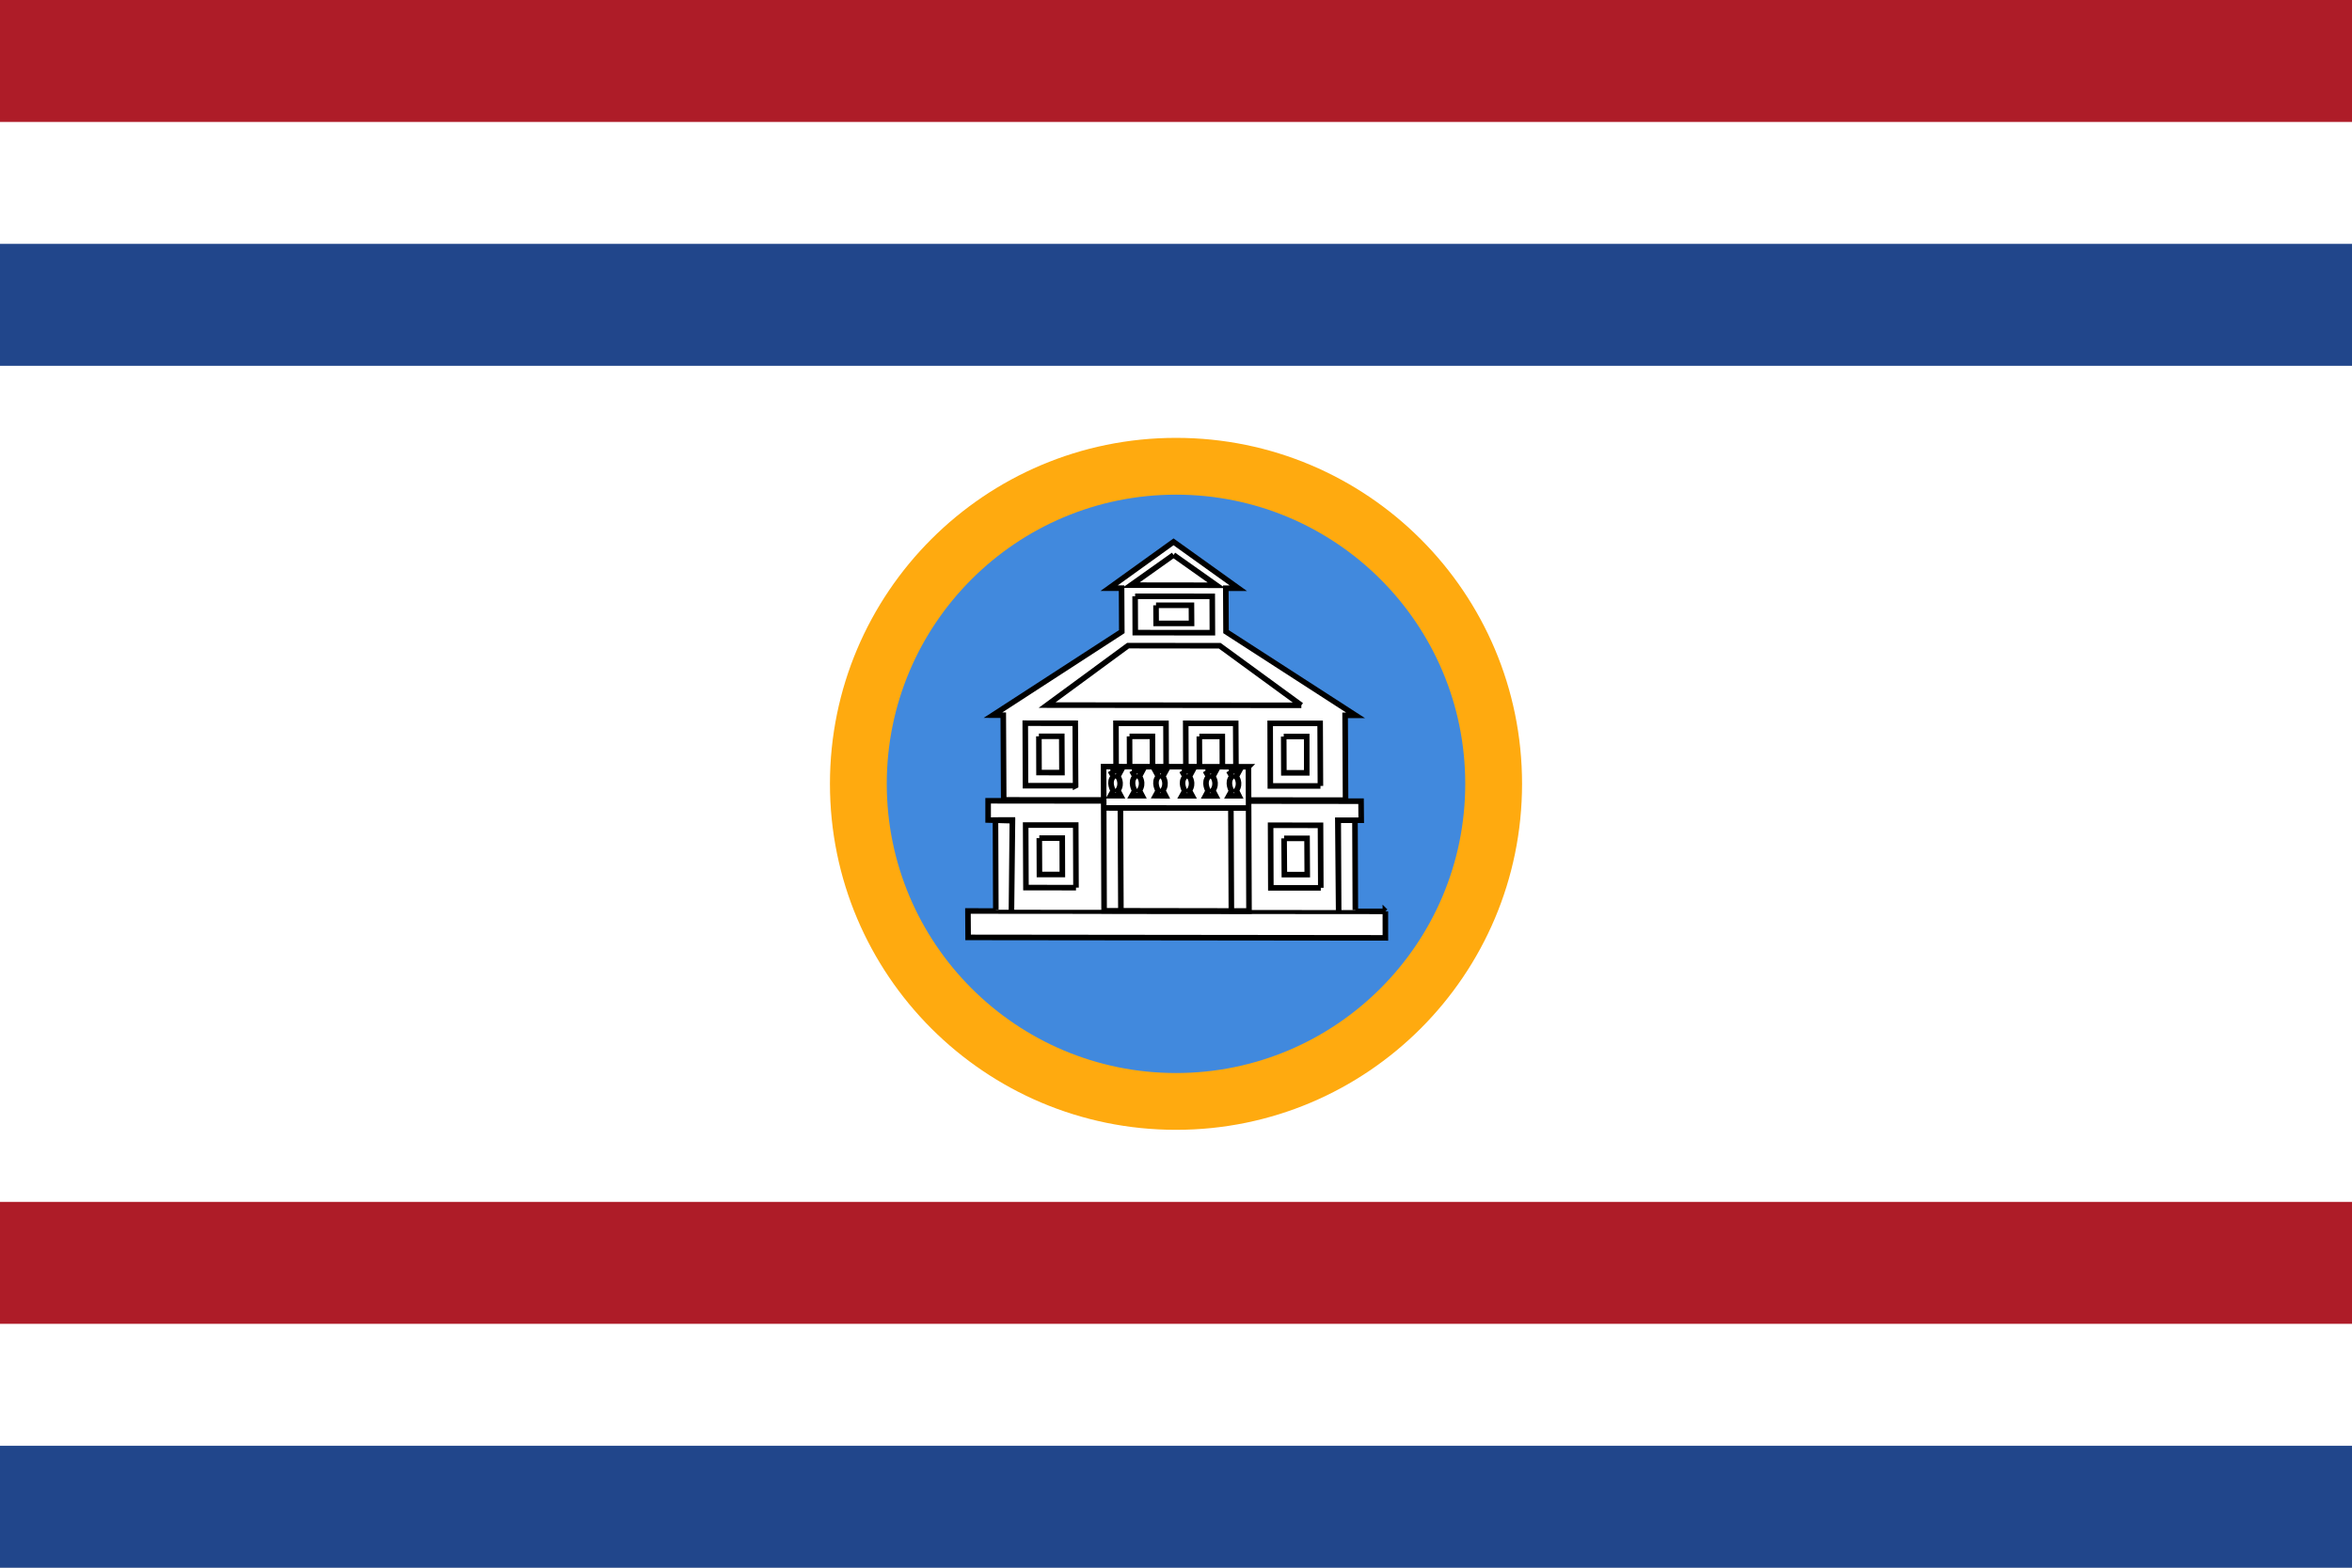 <?xml version="1.0" encoding="UTF-8" standalone="no"?>
<svg
   xmlns:dc="http://purl.org/dc/elements/1.1/"
   xmlns:cc="http://creativecommons.org/ns#"
   xmlns:rdf="http://www.w3.org/1999/02/22-rdf-syntax-ns#"
   xmlns:svg="http://www.w3.org/2000/svg"
   xmlns="http://www.w3.org/2000/svg"
   xmlns:sodipodi="http://sodipodi.sourceforge.net/DTD/sodipodi-0.dtd"
   xmlns:inkscape="http://www.inkscape.org/namespaces/inkscape"
   width="900"
   height="600"
   id="Flag_of_Curacao"
   version="1.1"
   inkscape:version="0.48.2 r9819"
   sodipodi:docname="AJAX1.svg">
  <rect width="100%" height="100%" fill="#333333" stroke="none"/>
  <sodipodi:namedview
     pagecolor="#ffffff"
     bordercolor="#666666"
     borderopacity="1"
     objecttolerance="10"
     gridtolerance="10"
     guidetolerance="10"
     inkscape:pageopacity="0"
     inkscape:pageshadow="2"
     inkscape:window-width="1280"
     inkscape:window-height="1004"
     id="namedview10"
     showgrid="false"
     fit-margin-top="0"
     fit-margin-left="0"
     fit-margin-right="0"
     fit-margin-bottom="0"
     inkscape:zoom="0.70710678"
     inkscape:cx="398.75146"
     inkscape:cy="205.45886"
     inkscape:window-x="-8"
     inkscape:window-y="-8"
     inkscape:window-maximized="1"
     inkscape:current-layer="Flag_of_Curacao" />
  <defs
     id="defs3">
    <!-- the following is a regular 5-pointed star, radius 1, vertically aligned, centered at the 
	origin.  It was produced with the following bc script:
		scale=100
		x=(cosd(72)-1)*sind(144)/(cosd(144)-1)
		r=sqrt(x^2+cosd(72)^2)			(the inner radius)
		for(i=0; i<5; ++i) {phi=72*i; sind(phi); -cosd(phi); r*sind(phi+36); -r*cosd(phi+36)}
    -->
    <polygon
       id="pentagram"
       points="0.588,0.809 0,0.382 -0.588,0.809 -0.363,0.118 -0.951,-0.309 -0.225,-0.309 0,-1 0.225,-0.309 0.951,-0.309 0.363,0.118 " />
  </defs>
  <path
     style="fill:#ffffff"
     d="m 0,0 900,0 0,600 -900,0 z"
     id="rect4"
     inkscape:connector-curvature="0" />
  <path
     style="fill:#21468b;fill-opacity:1;stroke:none"
     d="m 0,553.333 900,0 0,46.667 -900,0 z"
     id="rect2286"
     inkscape:connector-curvature="0" />
  <path
     inkscape:connector-curvature="0"
     id="path3032"
     d="m 0,459.999 900,0 0,46.667 -900,0 z"
     style="fill:#ae1c28;fill-opacity:1;stroke:none" />
  <path
     inkscape:connector-curvature="0"
     id="path3036"
     d="m 0,46.667 900,0 L 900,2e-5 0,2e-5 z"
     style="fill:#ae1c28;fill-opacity:1;stroke:none" />
  <path
     style="fill:#21468b;fill-opacity:1;stroke:none"
     d="m 0,140.001 900,0 0,-46.667 -900,0 z"
     id="path3038"
     inkscape:connector-curvature="0" />
  <path
     sodipodi:nodetypes="sssss"
     id="path3930"
     d="m 450.021,167.583 c 73.129,0 132.397,59.267 132.397,132.397 0,73.13 -59.267,132.438 -132.397,132.438 -73.131,0 -132.439,-59.308 -132.439,-132.438 0,-73.13 59.308,-132.397 132.439,-132.397 z"
     style="color:#000000;fill:#ffaa0f;fill-opacity:1;fill-rule:nonzero;stroke:none;stroke-width:1.8;marker:none;visibility:visible;display:inline;overflow:visible;enable-background:accumulate"
     inkscape:connector-curvature="0" />
  <path
     inkscape:connector-curvature="0"
     style="color:#000000;fill:#4189dd;fill-opacity:1;fill-rule:nonzero;stroke:none;stroke-width:1.8;marker:none;visibility:visible;display:inline;overflow:visible;enable-background:accumulate"
     d="m 450.018,189.322 c 61.123,0 110.661,49.537 110.661,110.661 0,61.124 -49.537,110.695 -110.661,110.695 -61.124,0 -110.696,-49.571 -110.696,-110.695 0,-61.124 49.572,-110.661 110.696,-110.661 z"
     id="path3112"
     sodipodi:nodetypes="sssss" />
  <g
     transform="matrix(1.828,0,0,1.828,640.502,-681.529)"
     id="g2425">
    <path
       d="m -68.722,540.334 -0.091,-17.739 2.185,0 -27.113,-17.513 -0.049,-9.101 2.618,0 -13.557,-9.709 -13.49,9.703 2.611,0 0.049,9.094 -26.967,17.49 2.155,0.012 0.091,17.727 71.551,0.049"
       style="fill:#ffffff;stroke:none"
       id="path190"
       inkscape:connector-curvature="0" />
    <path
       d="m -68.722,540.334 -0.091,-17.739 2.185,0 -27.113,-17.513 -0.049,-9.101 2.618,0 -13.557,-9.709 -13.49,9.703 2.611,0 0.049,9.094 -26.967,17.49 2.155,0.012 0.091,17.727 71.551,0.049 0.006,-0.013 z"
       style="fill:none;stroke:#000000;stroke-width:1.164;stroke-miterlimit:4;stroke-dasharray:none"
       id="path192"
       inkscape:connector-curvature="0" />
    <path
       d="m -60.389,563.637 0.006,5.551 -87.347,-0.097 -0.036,-5.527 87.384,0.074"
       style="fill:#ffffff;stroke:none"
       id="path198"
       inkscape:connector-curvature="0" />
    <path
       d="m -60.389,563.637 0.006,5.551 -87.347,-0.097 -0.036,-5.527 87.384,0.074 -0.006,0 z"
       style="fill:none;stroke:#000000;stroke-width:1.164;stroke-miterlimit:4;stroke-dasharray:none"
       id="path200"
       inkscape:connector-curvature="0" />
    <path
       d="m -141.929,563.302 -0.073,-18.786 3.537,-0.007 -0.195,19.005 0.213,-18.852 -5.095,-0.146 0,-4.03 78.064,0.086 0.036,3.993 -4.815,0 0.091,19.023 -0.17,-19.023 3.585,0 0.079,18.809"
       style="fill:#ffffff;stroke:none"
       id="path202"
       inkscape:connector-curvature="0" />
    <path
       d="m -141.929,563.302 -0.073,-18.786 3.537,-0.007 -0.195,19.005 0.213,-18.852 -5.095,-0.146 0,-4.03 78.064,0.086 0.036,3.993 -4.815,0 0.091,19.023 -0.17,-19.023 3.585,0 0.079,18.809"
       style="fill:none;stroke:#000000;stroke-width:1.164;stroke-miterlimit:4;stroke-dasharray:none"
       id="path204"
       inkscape:connector-curvature="0" />
    <path
       d="m -125.146,558.676 -0.055,-13.1 -10.482,0 0.061,13.087 10.476,0.013"
       style="fill:none;stroke:#000000;stroke-width:1.164;stroke-miterlimit:4;stroke-dasharray:none"
       id="path206"
       inkscape:connector-curvature="0" />
    <path
       d="m -132.828,548.308 0.03,7.609 4.797,0 -0.024,-7.609 -4.803,0"
       style="fill:none;stroke:#000000;stroke-width:1.164;stroke-miterlimit:4;stroke-dasharray:none"
       id="path208"
       inkscape:connector-curvature="0" />
    <path
       d="m -73.903,558.712 -0.061,-13.087 -10.446,-0.012 0.049,13.099 10.458,0"
       style="fill:none;stroke:#000000;stroke-width:1.164;stroke-miterlimit:4;stroke-dasharray:none"
       id="path210"
       inkscape:connector-curvature="0" />
    <path
       d="m -81.585,548.357 0.055,7.585 4.791,0 -0.043,-7.585 -4.803,0"
       style="fill:none;stroke:#000000;stroke-width:1.164;stroke-miterlimit:4;stroke-dasharray:none"
       id="path212"
       inkscape:connector-curvature="0" />
    <path
       d="m -73.982,537.382 -0.061,-13.101 -10.458,0 0.036,13.101 10.489,0 -0.006,0 z"
       style="fill:none;stroke:#000000;stroke-width:1.164;stroke-miterlimit:4;stroke-dasharray:none"
       id="path214"
       inkscape:connector-curvature="0" />
    <path
       d="m -81.664,527.039 0.03,7.597 4.791,0 -0.006,-7.597 -4.815,0"
       style="fill:none;stroke:#000000;stroke-width:1.164;stroke-miterlimit:4;stroke-dasharray:none"
       id="path216"
       inkscape:connector-curvature="0" />
    <path
       d="m -125.231,537.333 -0.073,-13.076 -10.464,-0.013 0.049,13.082 10.489,0 0,0.007 z"
       style="fill:none;stroke:#000000;stroke-width:1.164;stroke-miterlimit:4;stroke-dasharray:none"
       id="path218"
       inkscape:connector-curvature="0" />
    <path
       d="m -132.913,526.99 0.024,7.585 4.803,0.012 -0.036,-7.597 -4.791,0"
       style="fill:none;stroke:#000000;stroke-width:1.164;stroke-miterlimit:4;stroke-dasharray:none"
       id="path220"
       inkscape:connector-curvature="0" />
    <path
       d="m -106.263,537.357 -0.049,-13.076 -10.47,-0.012 0.043,13.087 10.476,0"
       style="fill:none;stroke:#000000;stroke-width:1.164;stroke-miterlimit:4;stroke-dasharray:none"
       id="path222"
       inkscape:connector-curvature="0" />
    <path
       d="m -113.939,527.003 0.024,7.585 4.797,0.024 -0.03,-7.609 -4.791,0"
       style="fill:none;stroke:#000000;stroke-width:1.164;stroke-miterlimit:4;stroke-dasharray:none"
       id="path224"
       inkscape:connector-curvature="0" />
    <path
       d="m -91.641,537.382 -0.073,-13.101 -10.464,-0.012 0.049,13.087 10.489,0.025"
       style="fill:none;stroke:#000000;stroke-width:1.164;stroke-miterlimit:4;stroke-dasharray:none"
       id="path226"
       inkscape:connector-curvature="0" />
    <path
       d="m -99.33,527.015 0.036,7.609 4.797,0 -0.024,-7.609 -4.809,0"
       style="fill:none;stroke:#000000;stroke-width:1.164;stroke-miterlimit:4;stroke-dasharray:none"
       id="path228"
       inkscape:connector-curvature="0" />
    <path
       d="m -89.048,533.364 0.116,30.199 -30.333,-0.049 -0.11,-30.174 30.321,0.024"
       style="fill:#ffffff;stroke:none"
       id="path230"
       inkscape:connector-curvature="0" />
    <path
       d="m -89.048,533.364 0.116,30.199 -30.333,-0.049 -0.11,-30.174 30.321,0.024 0.006,0 z"
       style="fill:none;stroke:#000000;stroke-width:1.164;stroke-miterlimit:4;stroke-dasharray:none"
       id="path232"
       inkscape:connector-curvature="0" />
    <path
       d="m -119.558,541.984 30.54,0.024"
       style="fill:none;stroke:#000000;stroke-width:1.164;stroke-miterlimit:4;stroke-dasharray:none"
       id="path234"
       inkscape:connector-curvature="0" />
    <path
       d="m -115.747,563.551 -0.103,-21.342"
       style="fill:none;stroke:#000000;stroke-width:1.164;stroke-miterlimit:4;stroke-dasharray:none"
       id="path236"
       inkscape:connector-curvature="0" />
    <path
       d="m -92.621,563.563 -0.103,-21.329"
       style="fill:none;stroke:#000000;stroke-width:1.164;stroke-miterlimit:4;stroke-dasharray:none"
       id="path238"
       inkscape:connector-curvature="0" />
    <path
       d="m -77.975,520.502 -17.081,-12.474 -19.193,-0.024 -16.947,12.449 53.222,0.049"
       style="fill:none;stroke:#000000;stroke-width:1.164;stroke-miterlimit:4;stroke-dasharray:none"
       id="path240"
       inkscape:connector-curvature="0" />
    <path
       d="m -112.77,497.674 0.03,7.609 16.144,0.012 -0.03,-7.609 -16.144,-0.012"
       style="fill:none;stroke:#000000;stroke-width:1.164;stroke-miterlimit:4;stroke-opacity:1;stroke-dasharray:none"
       id="path242"
       inkscape:connector-curvature="0" />
    <path
       d="m -108.394,499.561 0.024,3.792 7.414,0 -0.024,-3.792 -7.414,0"
       style="fill:none;stroke:#000000;stroke-width:1.164;stroke-miterlimit:4;stroke-dasharray:none"
       id="path244"
       inkscape:connector-curvature="0" />
    <path
       d="m -104.729,489.018 8.979,6.348 -17.891,-0.024 8.912,-6.325"
       style="fill:none;stroke:#000000;stroke-width:1.164;stroke-miterlimit:4;stroke-dasharray:none"
       id="path246"
       inkscape:connector-curvature="0" />
    <path
       d="m -117.957,534.211 2.21,0 -0.645,1.186 c 0,0 1.065,1.37 0.018,2.94 l 0.578,1.09 -2.131,0 0.578,-1.035 c 0,0 -1.09,-1.82 0.049,-2.995 l -0.657,-1.186"
       style="fill:none;stroke:#000000;stroke-width:1.164;stroke-miterlimit:4;stroke-dasharray:none"
       id="path252"
       inkscape:connector-curvature="0" />
    <path
       d="m -113.452,534.211 2.21,0 -0.639,1.186 c 0,0 1.065,1.334 0.006,2.94 l 0.572,1.09 -2.124,0 0.572,-1.035 c 0,0 -1.065,-1.82 0.055,-2.995 l -0.651,-1.186"
       style="fill:none;stroke:#000000;stroke-width:1.164;stroke-miterlimit:4;stroke-dasharray:none"
       id="path254"
       inkscape:connector-curvature="0" />
    <path
       d="m -108.54,534.211 2.204,0 -0.657,1.186 c 0,0 1.077,1.37 0.018,2.94 l 0.578,1.114 -2.112,-0.024 0.566,-1.035 c 0,0 -1.077,-1.808 0.043,-2.995 l -0.645,-1.186 0.006,0 z"
       style="fill:none;stroke:#000000;stroke-width:1.164;stroke-miterlimit:4;stroke-dasharray:none"
       id="path256"
       inkscape:connector-curvature="0" />
    <path
       d="m -102.994,534.222 2.222,0 -0.651,1.199 c 0,0 1.065,1.346 0.006,2.922 l 0.597,1.108 -2.143,0 0.572,-1.035 c 0,0 -1.065,-1.832 0.073,-2.995 l -0.67,-1.199 -0.006,0 z"
       style="fill:none;stroke:#000000;stroke-width:1.164;stroke-miterlimit:4;stroke-dasharray:none"
       id="path258"
       inkscape:connector-curvature="0" />
    <path
       d="m -98.063,534.222 2.204,0 -0.651,1.199 c 0,0 1.071,1.346 0.012,2.916 l 0.584,1.114 -2.124,0 0.554,-1.035 c 0,0 -1.071,-1.82 0.085,-2.995 l -0.664,-1.199"
       style="fill:none;stroke:#000000;stroke-width:1.164;stroke-miterlimit:4;stroke-dasharray:none"
       id="path260"
       inkscape:connector-curvature="0" />
    <path
       d="m -93.163,534.234 2.204,-0.012 -0.651,1.199 c 0,0 1.09,1.346 0.03,2.922 l 0.554,1.108 -2.131,0 0.572,-1.035 c 0,0 -1.065,-1.82 0.073,-2.995 l -0.651,-1.187"
       style="fill:none;stroke:#000000;stroke-width:1.164;stroke-miterlimit:4;stroke-dasharray:none"
       id="path262"
       inkscape:connector-curvature="0" />
  </g>
</svg>
